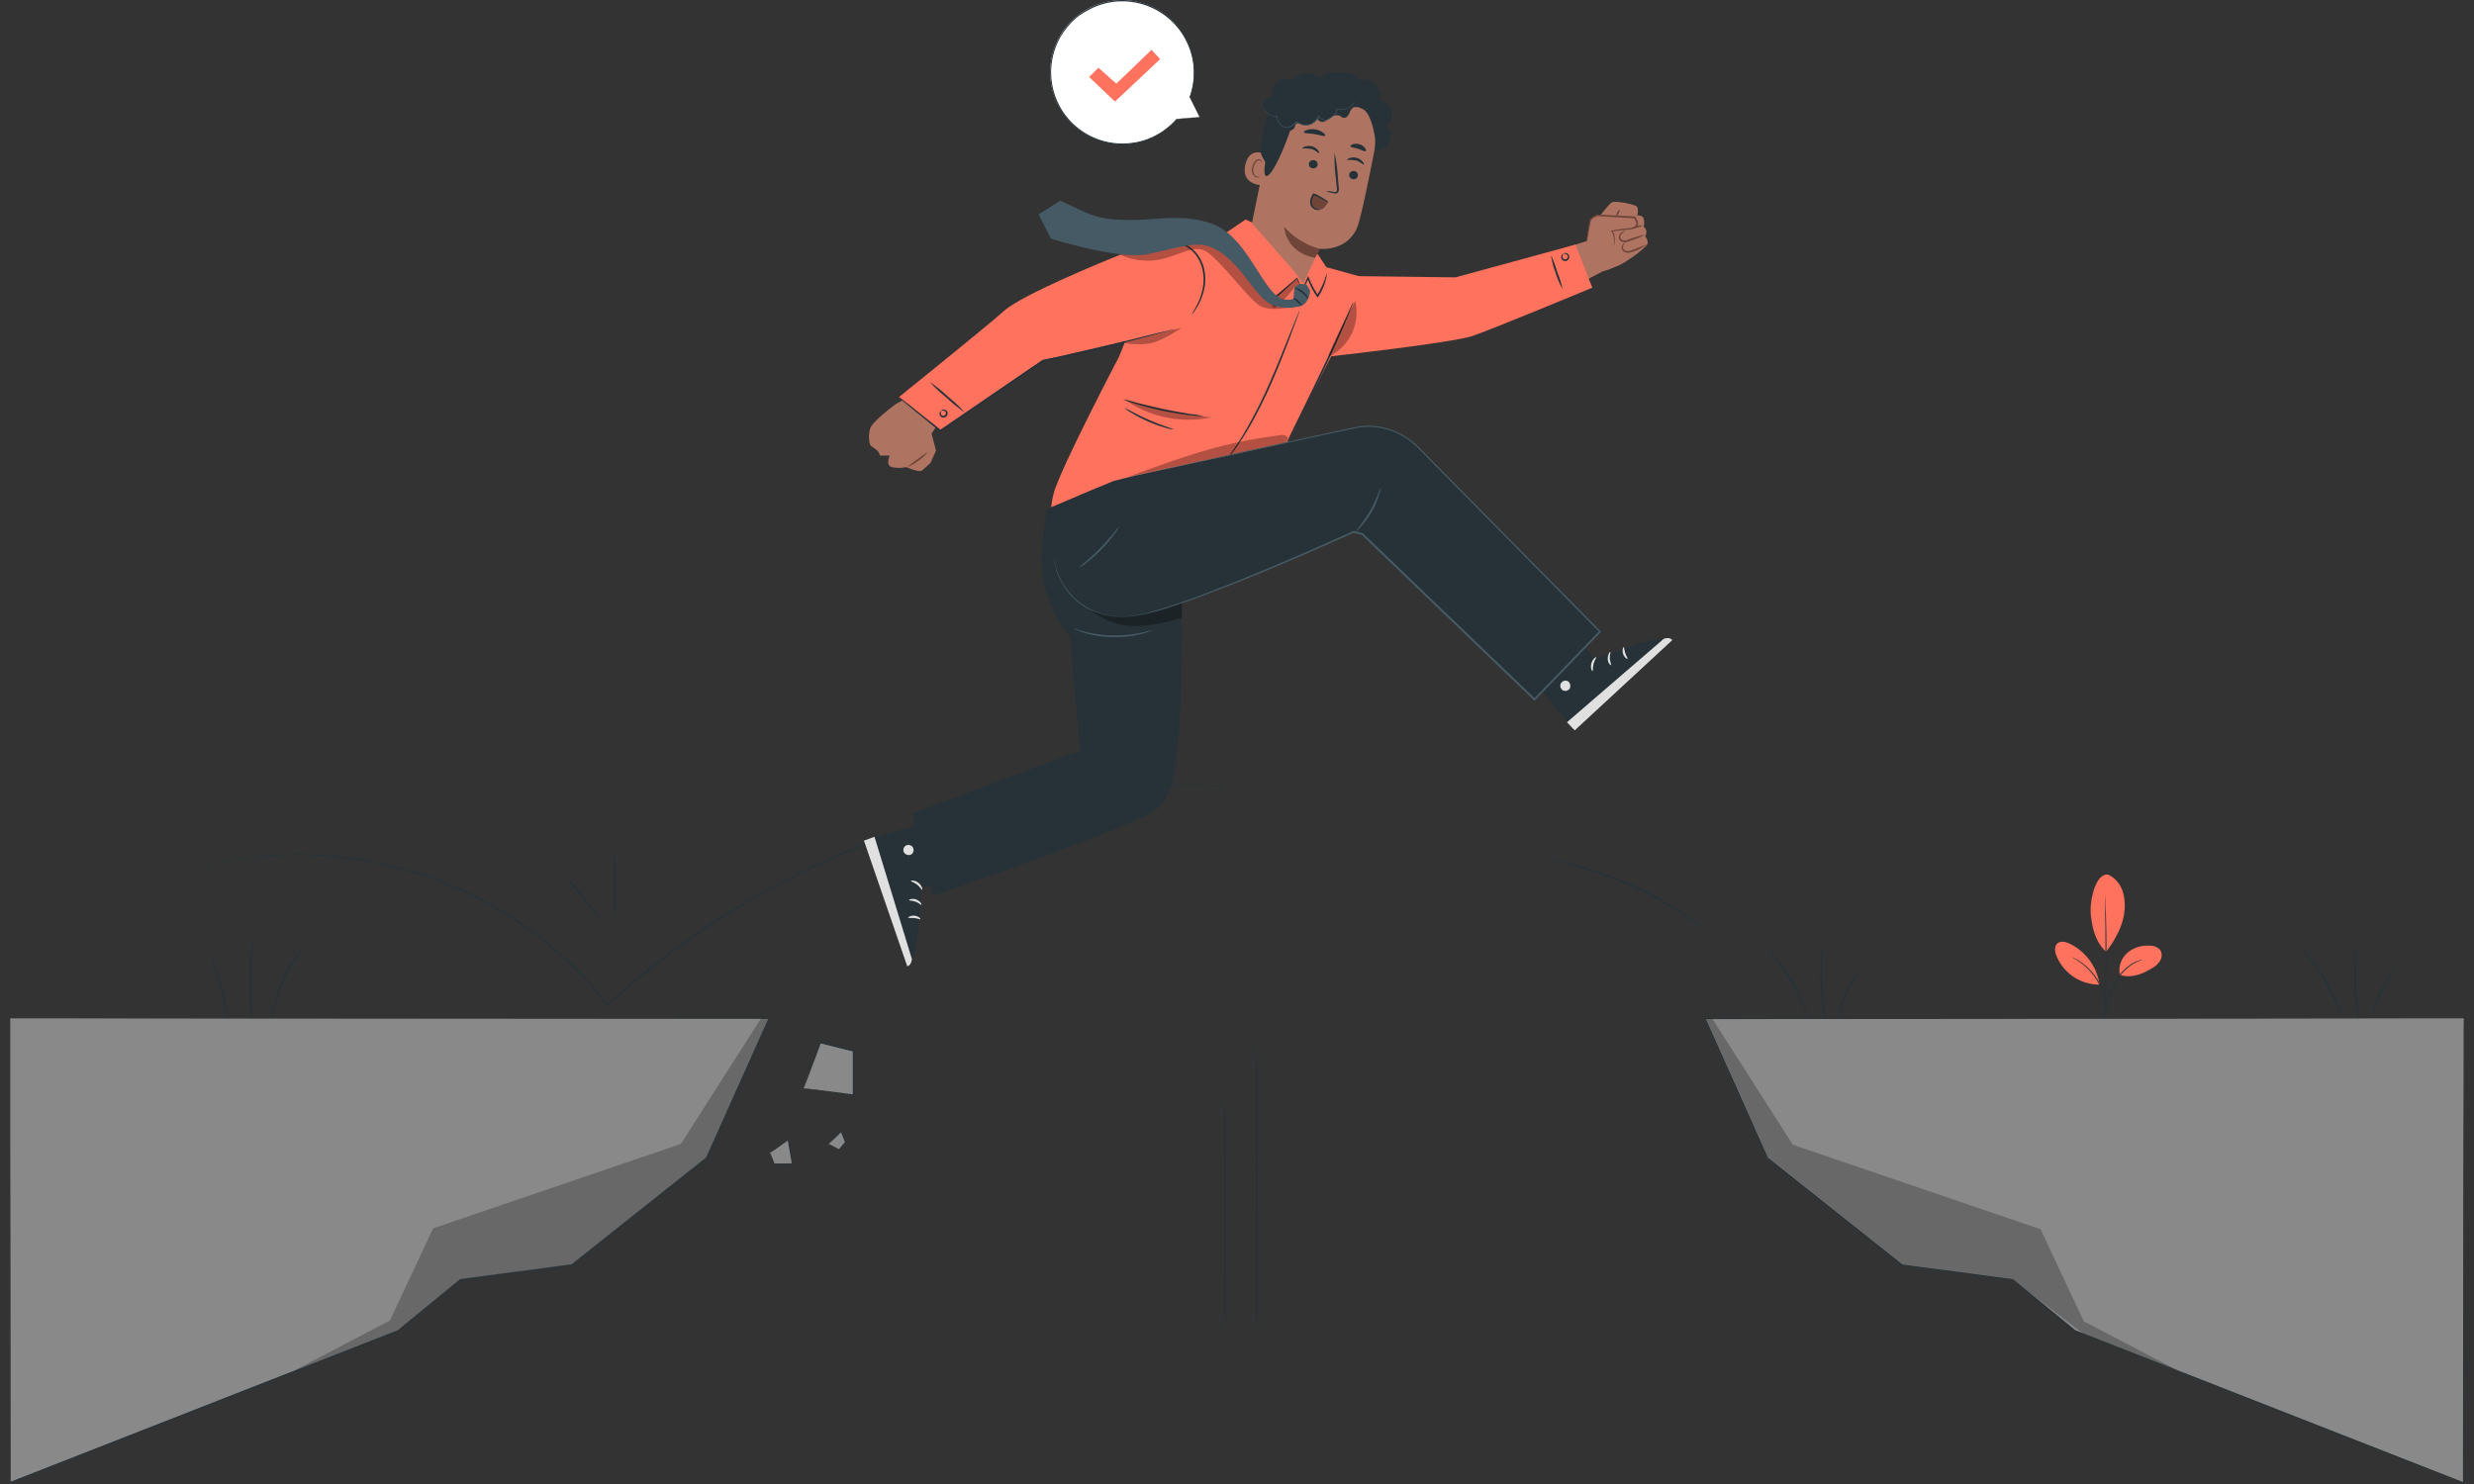 <svg xmlns="http://www.w3.org/2000/svg" width="600" height="360" viewBox="0 0 600 360">
    <rect x="0" y="0" width="600" height="360" fill="#333333" stroke="none"/>
    <defs>
        <clipPath id="f7x89izoba">
            <path data-name="矩形 8602" transform="translate(360 2491)" style="fill:#fff" d="M0 0h600v360H0z"/>
        </clipPath>
    </defs>
    <g data-name="蒙版组 2345" transform="translate(-360 -2491)" style="clip-path:url(#f7x89izoba)">
        <g style="opacity:.5">
            <path data-name="路径 13845" d="M606.589 283.1H422.33l15.206 33.984 32.673 25.939 27.045 3.58 14.993 12.265 94.342 36.926z" style="fill:#e0e0e0" transform="translate(350.942 2454.945)"/>
            <path data-name="路径 13846" d="M606.589 283.1v7.947c0 5.219 0 12.879.049 22.67 0 19.663.049 47.83.09 82.077v.262l-.238-.1-94.35-36.868-14.992-12.288.107.049-27.037-3.58h-.107l-.991-.819-31.682-25.161v-.041c-5.243-11.716-10.323-23.088-15.2-33.992l-.131-.287h.311l132.324.1 38.236.049h-.09l-38.286.057-132.185.1.188-.287c4.916 10.9 9.971 22.268 15.214 33.984l-.066-.082 31.69 25.152.991.819-.107-.049 27.037 3.58h-.057l.041.041 15 12.289h-.048l94.317 36.95-.238.164c.041-34.206.074-62.357.09-81.929 0-9.832.041-17.492.049-22.719v-5.964c-.003-1.355.071-2.124.071-2.124z" style="fill:#263238" transform="translate(350.942 2454.945)"/>
            <g data-name="组 8300" style="opacity:.3">
                <path data-name="路径 13847" d="m775.255 2738.045 19.557 30.633 60.087 20.491 10.5 22.359 23.973 12.535-23.973-9.381-17.203-13.137-27.045-3.58-32.673-25.939-15.206-33.981"/>
                <path data-name="路径 13848" d="m538.424 369.141-23.981-9.389-17.2-13.133-27.045-3.58L437.52 317.1v-.008l-15.206-33.984.033-.016 15.206 33.984 32.665 25.931 27.053 3.58 17.2 13.133 23.62 9.242-23.648-12.362v-.008l-10.5-22.35-60.079-20.491-.008-.008-19.556-30.636.033-.025 19.557 30.633 60.087 20.491v.008l10.5 22.35L538.44 369.1z" style="fill:#fff" transform="translate(350.942 2454.945)"/>
            </g>
            <path data-name="路径 13849" d="m203.955 300.058 4.006-11.11 8.111 2v10.815z" style="fill:#e0e0e0" transform="translate(350.942 2454.945)"/>
            <path data-name="路径 13850" d="M203.947 300.058a6.551 6.551 0 0 1 .934.09l2.515.3c2.147.262 5.153.639 8.7 1.122l-.221.188v-10.81l.156.2-8.1-2.015.221-.123c-1.188 3.277-2.228 5.989-2.966 7.931-.36.942-.647 1.7-.877 2.278a7.258 7.258 0 0 1-.344.819 7.525 7.525 0 0 1 .246-.778q.287-.877.762-2.261a698.373 698.373 0 0 1 2.827-8.136l.057-.156h.164l8.119 1.966.164.041v11.224h-.221c-3.638-.524-6.685-1.008-8.807-1.344l-2.458-.393a7.28 7.28 0 0 1-.868-.147z" style="fill:#263238" transform="translate(350.942 2454.945)"/>
            <path data-name="路径 13851" d="m195.787 315.691 4.449-3.3 1.073 6.087h-4.555z" style="fill:#e0e0e0" transform="translate(350.942 2454.945)"/>
            <path data-name="路径 13852" d="M195.811 315.691a4.382 4.382 0 0 1 .344.762c.2.475.459 1.147.77 1.975l-.147-.1 4.555-.057-.2.246c-.115-.672-.246-1.368-.369-2.081-.246-1.434-.483-2.786-.688-4.015l.3.123a172.587 172.587 0 0 1-3.22 2.286 11.162 11.162 0 0 1-1.344.86 8.762 8.762 0 0 1 1.139-.967 92.044 92.044 0 0 1 3.2-2.458l.246-.188.057.311.729 4.006c.123.713.246 1.409.36 2.081v.246h-.246l-4.555-.057h-.107v-.107c-.295-.893-.508-1.639-.647-2.1a3.361 3.361 0 0 1-.172-.77z" style="fill:#263238" transform="translate(350.942 2454.945)"/>
            <path data-name="路径 13853" d="m210.01 313.577 3.113-3.253 1.106 2.835-1.671 1.9z" style="fill:#e0e0e0" transform="translate(350.942 2454.945)"/>
            <path data-name="路径 13854" d="M210.01 313.577a27.644 27.644 0 0 1 2.638 1.327l-.221.041c.508-.6 1.057-1.245 1.639-1.925l-.041.213-.377-.959-.729-1.876.336.066a42.056 42.056 0 0 1-3.277 3.113 40.2 40.2 0 0 1 3.04-3.392l.213-.238.123.3c.229.59.483 1.213.737 1.868l.377.959.049.123-.09.1-1.688 1.876-.107.115-.123-.074a20.607 20.607 0 0 1-2.5-1.639z" style="fill:#263238" transform="translate(350.942 2454.945)"/>
            <path data-name="路径 13855" d="M11.536 283.1h184.251l-15.206 33.984-32.673 25.939-27.045 3.58-14.993 12.265-94.334 36.925z" style="fill:#e0e0e0" transform="translate(350.942 2454.945)"/>
            <path data-name="路径 13856" d="M11.536 283.1v30.732c0 19.606.057 47.757.09 81.929l-.238-.164 94.325-36.95h-.057l14.993-12.289.049-.041h.057l27.037-3.58-.107.049.991-.819 31.682-25.152-.057.082c5.243-11.716 10.331-23.088 15.214-33.984l.18.287-132.175-.1-38.286-.057 38.236-.049 132.316-.1h.32l-.131.287-15.2 33.992v.041h-.041l-31.704 25.194-.991.819h-.107l-27.037 3.58.107-.049-15 12.289-94.343 36.869-.238.1v-.262c0-34.246.066-62.438.09-82.077v-28.6c0-1.347.025-1.977.025-1.977z" style="fill:#263238" transform="translate(350.942 2454.945)"/>
            <g data-name="组 8301" style="opacity:.3">
                <path data-name="路径 13857" d="m544.681 2737.839-19.565 30.633-60.079 20.491-10.5 22.359-23.976 12.543 26.545-10.4 14.636-12.12 27.037-3.572 32.682-25.947 15.206-33.984"/>
                <path data-name="路径 13858" d="m79.627 368.936-.016-.041 23.964-12.535L114.087 334l60.079-20.491 19.557-30.625.033.016-19.566 30.644h-.008l-60.071 20.491-10.5 22.359h-.011l-23.637 12.37 26.193-10.258 14.633-12.126h.008l27.037-3.58 32.666-25.93 15.2-33.984.041.016-15.214 34-32.677 25.94h-.008l-27.037 3.58-14.633 12.126z" style="fill:#fff" transform="translate(350.942 2454.945)"/>
            </g>
        </g>
        <path data-name="路径 13859" d="M306.129 360.391c-.115 0-.213-13.379-.213-29.888s.1-29.9.213-29.9.213 13.387.213 29.9-.098 29.888-.213 29.888z" style="fill:#263238" transform="translate(350.942 2454.945)"/>
        <path data-name="路径 13860" d="M313.79 361.251c-.115 0-.213-16.443-.213-36.729s.1-36.721.213-36.721.213 16.435.213 36.721-.074 36.729-.213 36.729z" style="fill:#263238" transform="translate(350.942 2454.945)"/>
        <path data-name="路径 13861" d="m334.919 230.5-.819-.115-2.278-.385-8.758-1.508-6.382-.713-3.646-.4-1.934-.221-2.015-.1-8.766-.442-1.172-.057H295.5l-5.047.049a209.99 209.99 0 0 0-47.855 6.735c-1.1.279-2.22.516-3.326.819l-3.326 1.032-6.767 2.081c-1.155.32-2.253.819-3.392 1.2l-3.408 1.262-3.433 1.286-1.737.639c-.574.221-1.131.492-1.7.737l-6.866 3.015-1.737.762c-.582.246-1.155.516-1.721.819l-3.408 1.737c-2.269 1.18-4.588 2.319-6.874 3.548l-6.759 3.974a205.769 205.769 0 0 0-31.658 23.759l-.172.156-.131-.18a87.918 87.918 0 0 0-16.517-16.615 94.383 94.383 0 0 0-18.41-11.036 97.726 97.726 0 0 0-34.41-8.66 90.4 90.4 0 0 0-23.374 1.54c-1.352.246-2.523.549-3.548.819s-1.884.467-2.573.664l-1.565.426-.533.139s.172-.066.524-.172l1.573-.492c.68-.2 1.532-.459 2.564-.7s2.2-.565 3.548-.819a89.206 89.206 0 0 1 23.415-1.639 97.569 97.569 0 0 1 34.533 8.6 94.105 94.105 0 0 1 18.483 11.085 88.139 88.139 0 0 1 16.591 16.6h-.3a205.64 205.64 0 0 1 31.789-23.76l6.773-3.969c2.286-1.229 4.613-2.368 6.89-3.548l3.416-1.745a24.8 24.8 0 0 1 1.721-.819l1.745-.77 6.882-3.018c.574-.246 1.131-.516 1.7-.737l1.737-.647 3.449-1.278 3.408-1.27c1.139-.4 2.245-.877 3.4-1.2l6.784-2.081 3.335-1.024c1.106-.328 2.228-.565 3.335-.819a209.408 209.408 0 0 1 47.953-6.653h8.7l1.172.066 8.775.475 2.015.107 1.934.229 3.654.418 6.382.754 8.75 1.589 2.269.426z" style="fill:#263238" transform="translate(350.942 2454.945)"/>
        <path data-name="路径 13862" d="M155.043 259.561a60.935 60.935 0 0 1-4.695-5.579A63.906 63.906 0 0 1 146 248.14a63.343 63.343 0 0 1 4.686 5.579 63.129 63.129 0 0 1 4.357 5.842z" style="fill:#263238" transform="translate(350.942 2454.945)"/>
        <path data-name="路径 13863" d="M423.125 261.92a2.194 2.194 0 0 1-.377-.238c-.279-.188-.614-.434-1.032-.729-.893-.647-2.2-1.548-3.851-2.622s-3.638-2.3-5.9-3.58-4.817-2.556-7.546-3.785-5.407-2.245-7.865-3.1-4.695-1.516-6.554-2.015-3.449-.885-4.522-1.114l-1.237-.287a1.554 1.554 0 0 1-.418-.131 1.459 1.459 0 0 1 .434.049l1.254.2c1.09.18 2.646.516 4.563.983s4.178 1.114 6.653 1.934 5.153 1.868 7.906 3.089 5.293 2.556 7.562 3.834 4.26 2.54 5.883 3.662 2.917 2.056 3.777 2.745l.991.819c.18.172.295.266.279.286z" style="fill:#263238" transform="translate(350.942 2454.945)"/>
        <path data-name="路径 13864" d="M158.124 258.9a78.34 78.34 0 0 1-.213-8.111 78.34 78.34 0 0 1 .213-8.111 75.677 75.677 0 0 1 .213 8.111 75.678 75.678 0 0 1-.213 8.111z" style="fill:#263238" transform="translate(350.942 2454.945)"/>
        <g>
            <path data-name="路径 13865" d="M60.144 267.909a10.725 10.725 0 0 1 .975 2.147 60.45 60.45 0 0 1 1.77 5.407 56.592 56.592 0 0 1 1.237 5.555 10.921 10.921 0 0 1 .262 2.343 15.248 15.248 0 0 1-.565-2.286c-.311-1.417-.762-3.367-1.344-5.5s-1.2-4.039-1.639-5.416a16.088 16.088 0 0 1-.7-2.253z" style="fill:#263238" transform="translate(350.942 2454.945)"/>
            <path data-name="路径 13866" d="M70.386 264.509a20.433 20.433 0 0 1-.164 2.728c-.131 1.688-.27 4.006-.295 6.554s.074 4.916.172 6.554a22.159 22.159 0 0 1 .123 2.728 2.163 2.163 0 0 1-.164-.721 27.891 27.891 0 0 1-.254-1.983 58.931 58.931 0 0 1-.3-6.612 60.908 60.908 0 0 1 .418-6.6c.106-.819.2-1.524.295-1.983a2.721 2.721 0 0 1 .169-.665z" style="fill:#263238" transform="translate(350.942 2454.945)"/>
            <path data-name="路径 13867" d="M82.347 266.148c.049 0-.574.885-1.483 2.31a42.508 42.508 0 0 0-3.1 5.817 41.784 41.784 0 0 0-2.106 6.251 27.422 27.422 0 0 1-.658 2.663 3.023 3.023 0 0 1 0-.746c.049-.475.164-1.155.328-1.991a33.14 33.14 0 0 1 5.243-12.158c.492-.7.909-1.245 1.221-1.639s.531-.524.555-.507z" style="fill:#263238" transform="translate(350.942 2454.945)"/>
            <path data-name="路径 13868" d="M437.774 266.271a4.514 4.514 0 0 1 .557.5 18.7 18.7 0 0 1 1.376 1.516 41.464 41.464 0 0 1 3.924 5.5 40.215 40.215 0 0 1 2.966 6.063c.311.819.541 1.467.68 1.925a2.293 2.293 0 0 1 .172.737c-.057 0-.442-.975-1.131-2.548a55.776 55.776 0 0 0-3.055-5.964 55.168 55.168 0 0 0-3.785-5.522 22.057 22.057 0 0 1-1.704-2.207z" style="fill:#263238" transform="translate(350.942 2454.945)"/>
            <path data-name="路径 13869" d="M451.128 265.328a21.95 21.95 0 0 1-.09 2.646c-.074 1.639-.131 3.875-.057 6.358s.279 4.727.459 6.341a21.1 21.1 0 0 1 .246 2.638 13.54 13.54 0 0 1-.549-2.6 53.1 53.1 0 0 1-.393-12.765 12.524 12.524 0 0 1 .384-2.618z" style="fill:#263238" transform="translate(350.942 2454.945)"/>
            <path data-name="路径 13870" d="M460.714 270.842a46.863 46.863 0 0 0-3.482 5.735 45.1 45.1 0 0 0-2.2 6.317 6.858 6.858 0 0 1 .262-1.966 22.121 22.121 0 0 1 1.557-4.531 21.75 21.75 0 0 1 2.515-4.1 6.923 6.923 0 0 1 1.352-1.458z" style="fill:#263238" transform="translate(350.942 2454.945)"/>
            <path data-name="路径 13871" d="M567.23 266.271a4.871 4.871 0 0 1 .565.5 17.269 17.269 0 0 1 1.376 1.516 40.758 40.758 0 0 1 3.916 5.5 41.173 41.173 0 0 1 2.974 6.063c.311.819.541 1.467.672 1.925a2.882 2.882 0 0 1 .18.737 27.089 27.089 0 0 1-1.131-2.548A54.557 54.557 0 0 0 572.72 274a55.144 55.144 0 0 0-3.785-5.522 22.057 22.057 0 0 1-1.705-2.207z" style="fill:#263238" transform="translate(350.942 2454.945)"/>
            <path data-name="路径 13872" d="M580.585 265.328a20.682 20.682 0 0 1-.082 2.646c-.082 1.639-.139 3.875-.066 6.358s.279 4.727.459 6.341a19.322 19.322 0 0 1 .246 2.638 13.538 13.538 0 0 1-.549-2.6 53.09 53.09 0 0 1-.393-12.765 13.249 13.249 0 0 1 .385-2.618z" style="fill:#263238" transform="translate(350.942 2454.945)"/>
            <path data-name="路径 13873" d="M590.171 270.842a32.3 32.3 0 0 0-5.686 12.052 6.857 6.857 0 0 1 .262-1.966 21.693 21.693 0 0 1 1.565-4.531 21.345 21.345 0 0 1 2.507-4.1 7.2 7.2 0 0 1 1.352-1.458z" style="fill:#263238" transform="translate(350.942 2454.945)"/>
            <path data-name="路径 13874" d="M520.375 248.246a6.612 6.612 0 0 1 3.416 3.875 11.619 11.619 0 0 1 .459 5.252c-.385 3.408-2.327 6.849-4.408 9.569-2.867-2.5-3.531-6.874-3.728-9.111-.311-3.531 1.278-10.11 4.26-9.586" style="fill:#ff725e" transform="translate(350.942 2454.945)"/>
            <path data-name="路径 13875" d="M523.177 272.563A5.645 5.645 0 0 1 525 267.2a7.464 7.464 0 0 1 5.522-1.721 3.138 3.138 0 0 1 2.458 1.081 2.409 2.409 0 0 1 0 2.458 4.859 4.859 0 0 1-1.811 1.786c-2.458 1.557-5.178 2.614-7.988 1.77" style="fill:#ff725e" transform="translate(350.942 2454.945)"/>
            <path data-name="路径 13876" d="M519.5 283.009a4.635 4.635 0 0 1 .1-.7c.09-.492.213-1.131.352-1.893a19.574 19.574 0 0 1 1.95-6.046 12.076 12.076 0 0 1 4.342-4.613 7.819 7.819 0 0 1 1.77-.778 3.893 3.893 0 0 1 .508-.131.5.5 0 0 1 .18 0 12.653 12.653 0 0 0-2.368 1.081 12.411 12.411 0 0 0-4.211 4.588 21.227 21.227 0 0 0-2 5.956c-.172.819-.32 1.434-.426 1.876a3.318 3.318 0 0 1-.197.66z" style="fill:#263238" transform="translate(350.942 2454.945)"/>
            <path data-name="路径 13877" d="M519.6 253.359a1.066 1.066 0 0 1 0 .3 5.237 5.237 0 0 0 .057.877c0 .762.082 1.868.131 3.236.082 2.728.156 6.505.139 10.651s-.123 7.947-.238 10.651a168.157 168.157 0 0 1-.156 3.236 3.876 3.876 0 0 1-.057.877 1.32 1.32 0 0 1-.041.3 1.816 1.816 0 0 1 0-.311v-.876c0-.819.049-1.893.082-3.236.066-2.728.139-6.5.156-10.651s0-7.939-.066-10.651c0-1.344 0-2.458-.049-3.236v-.877a1.25 1.25 0 0 1 .042-.29z" style="fill:#263238" transform="translate(350.942 2454.945)"/>
            <path data-name="路径 13878" d="M518.212 274.636a13.191 13.191 0 0 0-7.193-9.651c-.959-.459-2.212-.762-3-.049s-.614 2-.229 2.99a11.249 11.249 0 0 0 10.356 6.989" style="fill:#ff725e" transform="translate(350.942 2454.945)"/>
            <path data-name="路径 13879" d="M511.477 268.212a3.276 3.276 0 0 1 .614.27c.188.09.426.2.688.361a9.766 9.766 0 0 1 .877.549 11.849 11.849 0 0 1 1 .754 11.475 11.475 0 0 1 1.065.975 15.037 15.037 0 0 1 2.073 2.605 14.352 14.352 0 0 1 1.335 3.015c.131.492.262.95.336 1.4a10.764 10.764 0 0 1 .172 1.245c.049.377 0 .729.049 1.032a7.337 7.337 0 0 1 0 .819 3.731 3.731 0 0 1-.074.664c-.057 0 .041-.95-.131-2.458a10.714 10.714 0 0 0-.2-1.221 12.644 12.644 0 0 0-.352-1.376 15.268 15.268 0 0 0-1.327-2.958 15.566 15.566 0 0 0-1.983-2.573 13.821 13.821 0 0 0-1.032-.967 12.048 12.048 0 0 0-.975-.77c-1.291-.923-2.159-1.316-2.135-1.366z" style="fill:#263238" transform="translate(350.942 2454.945)"/>
        </g>
        <g>
            <path data-name="路径 13880" d="m299.976 64.446-2.384-4.867a17.459 17.459 0 1 0-3.171 5.383z" style="fill:#fff" transform="translate(350.942 2454.945)"/>
            <path data-name="路径 13881" d="M299.976 64.446h-.344l-1.049.115-4.154.434a.082.082 0 0 1-.074-.057l.1.066a17.369 17.369 0 0 1-9.594 5.735 19.139 19.139 0 0 1-2.884.352 17.377 17.377 0 0 1-12.289-4.334 17.7 17.7 0 0 1-4.465-6.063 17.41 17.41 0 0 1-1.467-7.849 17.1 17.1 0 0 1 2.351-8.029l.557-.926.639-.868.311-.434.36-.4.7-.819c.246-.254.516-.483.77-.729a10.383 10.383 0 0 1 .819-.688 16.58 16.58 0 0 1 1.712-1.213 17.926 17.926 0 0 1 7.6-2.605 17.6 17.6 0 0 1 13.51 4.539 17.3 17.3 0 0 1 3.826 5.063 19.106 19.106 0 0 1 1.1 2.7 22.026 22.026 0 0 1 .582 2.646 17.312 17.312 0 0 1-.909 8.512v-.049l1.745 3.654.442.926c.1.2.139.311.139.311l-.164-.328c-.115-.213-.27-.524-.475-.926l-1.8-3.589a17.328 17.328 0 0 0 .819-8.439 21.786 21.786 0 0 0-.6-2.622 19.176 19.176 0 0 0-1.106-2.655 17.385 17.385 0 0 0-17.123-9.43 17.59 17.59 0 0 0-7.48 2.573 15.671 15.671 0 0 0-1.68 1.122 7.714 7.714 0 0 0-.778.68c-.254.238-.524.467-.762.713l-.7.819-.352.393-.311.426-.623.819-.549.909a17.278 17.278 0 0 0 15.64 25.955 19.81 19.81 0 0 0 2.851-.336 17.123 17.123 0 0 0 2.573-.746 17.574 17.574 0 0 0 6.972-4.858.055.055 0 1 1 .082.074l-.066-.082 4.1-.36 1.073-.082c.311-.02.425-.02.425-.02z" style="fill:#263238" transform="translate(350.942 2454.945)"/>
            <path data-name="路径 13882" d="m273.194 54.737 2.253-2.253 4.35 3.867 8.529-8.209 2.089 2.253-10.946 10.3z" style="fill:#ff725e" transform="translate(350.942 2454.945)"/>
        </g>
        <g>
            <path data-name="路径 13883" d="M226.428 134c-.2.131-5.932 4.342-6.382 6.128s-.188 3.826.32 4.146 1.6 1.2 1.6 1.2l.574 1.09h2.294s-1.081 2.36.508 2.8a8.193 8.193 0 0 0 3.515 0s3.122 1.426 3.826.819 2.04-1.827 2.04-1.827l1.335-3-1.081-4.1 2.515-3.892-6.923-5.645z" style="fill:#ae7461" transform="translate(350.942 2454.945)"/>
            <path data-name="路径 13884" d="M234.081 145.687a9.152 9.152 0 0 1-2.3 2.114 8.791 8.791 0 0 1-2.7 1.565 55.073 55.073 0 0 1 5.006-3.679z" style="fill:#6f4439" transform="translate(350.942 2454.945)"/>
            <path data-name="路径 13885" d="m385.8 97.07 8.127-2.556 4.26 7.12-11.708 6.243z" style="fill:#ae7461" transform="translate(350.942 2454.945)"/>
            <path data-name="路径 13886" d="M395.916 89.959s3.277-4.424 4.1-4.834 5.735.475 6.12 1.155a3.637 3.637 0 0 1 0 2.048s1.188-.139 1.524.68a3.744 3.744 0 0 1 0 2.04 1.639 1.639 0 0 1 .68 1.163 3.278 3.278 0 0 1-.27 1.254 2.024 2.024 0 0 1 .549 1.737c-.279.885-5.178 4.563-7.292 5.383s-3.679 1.77-5.039.95-2.384-6.743-2.384-6.743z" style="fill:#ae7461" transform="translate(350.942 2454.945)"/>
            <path data-name="路径 13887" d="M408.213 92.949a25.153 25.153 0 0 1-4.408 1.729 1.745 1.745 0 0 1-1.925-.377 1.18 1.18 0 0 1-.2-.909 1.548 1.548 0 0 1 .344-.7 2.007 2.007 0 0 1 .893-.565c.229-.082.369-.09.377-.066s-.107.1-.311.213a2.515 2.515 0 0 0-.729.606.983.983 0 0 0-.057 1.172 1.376 1.376 0 0 0 1.491.213 26.767 26.767 0 0 1 4.531-1.319z" style="fill:#6f4439" transform="translate(350.942 2454.945)"/>
            <path data-name="路径 13888" d="M401.167 88.484c-.115 0-.131-.442.082-.893s.533-.7.623-.631-.057.41-.238.819-.344.705-.467.705z" style="fill:#6f4439" transform="translate(350.942 2454.945)"/>
            <path data-name="路径 13889" d="M393.876 94.792a44.927 44.927 0 0 1 .95-5.448c.336-.614 1.639-1.016 1.639-1.016l9.012.475s2.04 2.458-1.09 2.761a43.7 43.7 0 0 0-4.375.573s.967.959.426 3.613-5.112 2.859-5.112 2.859z" style="fill:#ae7461" transform="translate(350.942 2454.945)"/>
            <path data-name="路径 13890" d="M400.414 95.751s0-.36.066-.991a6.551 6.551 0 0 0-.057-1.155 2.761 2.761 0 0 0-.533-1.36l-.164-.2.238-.049c1.065-.229 2.335-.4 3.752-.557a3.425 3.425 0 0 0 1.983-.574c.442-.483.057-1.344-.41-1.934l.156.082-2.145-.113-6.841-.418h.082a3.916 3.916 0 0 0-1.352.7.926.926 0 0 0-.311.557c-.066.229-.115.459-.164.68-.18.885-.32 1.639-.426 2.319l-.27 1.507a1.827 1.827 0 0 1-.123.524 1.7 1.7 0 0 1 0-.541c0-.352.082-.868.164-1.524s.188-1.442.344-2.351c.041-.221.09-.459.147-.7a1.344 1.344 0 0 1 .393-.729 4.162 4.162 0 0 1 1.475-.819h.066l6.841.336 2.147.115h.082l.057.066a3.711 3.711 0 0 1 .623 1.163 1.36 1.36 0 0 1-.238 1.319 3.6 3.6 0 0 1-2.245.664c-1.417.139-2.687.287-3.736.467l.074-.238a2.884 2.884 0 0 1 .557 1.532 6.243 6.243 0 0 1 0 1.2 4.766 4.766 0 0 1-.139.737c-.052.203-.077.285-.093.285z" style="fill:#6f4439" transform="translate(350.942 2454.945)"/>
            <path data-name="路径 13891" d="M408.4 95.374a10.651 10.651 0 0 1-3.7 1.86 2.138 2.138 0 0 1-1.712-.057 1.3 1.3 0 0 1-.549-.582 1.1 1.1 0 0 1-.057-.7 1.713 1.713 0 0 1 .467-.819c.156-.147.254-.213.27-.188a3.279 3.279 0 0 0-.442 1.049.819.819 0 0 0 .5.885 1.876 1.876 0 0 0 1.4 0c2.129-.702 3.768-1.554 3.823-1.448z" style="fill:#6f4439" transform="translate(350.942 2454.945)"/>
            <path data-name="路径 13892" d="M407.288 90.811c0 .115-.5.279-1.139.459s-1.18.295-1.221.18.434-.41 1.106-.59 1.237-.16 1.254-.049z" style="fill:#6f4439" transform="translate(350.942 2454.945)"/>
            <path data-name="路径 13893" d="m306.129 92.695-14.46 1.925-11.224 27.987s-12.109 23.08-15.231 31.322a18.221 18.221 0 0 0-1.2 8.078l57.2-18.7 11.011-21.457 6.4-18.786-7.9-2.2-2.122-3.2L311.16 89.3z" style="fill:#ff725e" transform="translate(350.942 2454.945)"/>
            <path data-name="路径 13894" d="m362.046 103.338-29.085-.344-2.237 19.614s30.552-3.367 35.475-5.055 29.028-11.7 29.028-11.7l-4.1-10.454z" style="fill:#ff725e" transform="translate(350.942 2454.945)"/>
            <path data-name="路径 13895" d="M388.034 106.148a17.09 17.09 0 0 1-1.721-3.965A17.549 17.549 0 0 1 385.24 98a32.094 32.094 0 0 1 1.483 4.047 30.839 30.839 0 0 1 1.311 4.1z" style="fill:#263238" transform="translate(350.942 2454.945)"/>
            <path data-name="路径 13896" d="M388.272 97.586c-.049 0 .27-.311.819-.09a1 1 0 1 1-1.147 1.614 1 1 0 0 1-.238-.918c.123-.549.541-.639.541-.59a1.168 1.168 0 0 0-.246.639.754.754 0 0 0 .221.59.606.606 0 0 0 .7.049.623.623 0 0 0 .377-.59.819.819 0 0 0-.344-.524c-.372-.266-.667-.122-.683-.18z" style="fill:#263238" transform="translate(350.942 2454.945)"/>
            <path data-name="路径 13897" d="M305.712 148.661a3.056 3.056 0 0 1 .229-.36l.713-.975c.32-.426.7-.942 1.122-1.565s.926-1.311 1.426-2.106c1.04-1.573 2.179-3.515 3.375-5.735s2.458-4.645 3.613-7.267c2.384-5.243 4.293-10.1 5.694-13.608a759.1 759.1 0 0 1 1.68-4.154l.475-1.122a2.023 2.023 0 0 1 .188-.377 1.485 1.485 0 0 1-.107.41l-.41 1.147c-.385 1.057-.909 2.458-1.548 4.2-1.327 3.539-3.187 8.422-5.588 13.682-1.2 2.622-2.458 5.08-3.654 7.275a64.527 64.527 0 0 1-3.474 5.67c-.508.819-1.032 1.475-1.475 2.081a18.243 18.243 0 0 1-1.188 1.524l-.778.934c-.187.256-.285.362-.293.346z" style="fill:#263238" transform="translate(350.942 2454.945)"/>
            <path data-name="路径 13898" d="M324.867 106.156a3.945 3.945 0 0 1-.393-.655c-.254-.508-.582-1.139-.975-1.893h.2a451.691 451.691 0 0 1-5.129 4.654l-.139.123-.139-.147c-.975-1.041-1.966-2.245-2.949-3.531-2.409-3.179-4.416-6.169-5.932-8.275l-1.811-2.459a5.17 5.17 0 0 1-.639-.934 6.652 6.652 0 0 1 .77.819 47.25 47.25 0 0 1 1.917 2.458c1.589 2.073 3.638 5.039 6.03 8.193a59.393 59.393 0 0 0 2.917 3.523h-.279c2.089-1.835 3.9-3.408 5.211-4.522l.131-.115.066.156c.352.819.639 1.426.877 1.942a3.279 3.279 0 0 1 .266.663z" style="fill:#263238" transform="translate(350.942 2454.945)"/>
            <path data-name="路径 13899" d="M337.263 109.376a1.228 1.228 0 0 1-.107.369l-.426 1.024c-.344.885-.86 2.163-1.524 3.728-1.319 3.13-3.236 7.415-5.465 12.093s-4.35 8.873-5.924 11.888a166.297 166.297 0 0 1-1.884 3.556l-.541.95c-.123.221-.2.328-.213.32a1.967 1.967 0 0 1 .139-.361l.467-.991 1.77-3.613c1.5-3.04 3.572-7.251 5.8-11.929s4.187-8.939 5.571-12.035c.68-1.5 1.237-2.736 1.639-3.67l.459-.991a2.3 2.3 0 0 1 .239-.338z" style="fill:#263238" transform="translate(350.942 2454.945)"/>
            <g data-name="组 8302" style="opacity:.3">
                <path data-name="路径 13900" d="M672.105 2596.863a2.237 2.237 0 0 0-1.786-.279c-14.485 1.9-22.6 5.014-36.328 9.93l37.36-7.98c.804-.289 1.205-1.253.754-1.671z"/>
            </g>
            <path data-name="路径 13901" d="M330.806 102.273a5.218 5.218 0 0 1-.238 1.745 12.659 12.659 0 0 1-1.778 3.974l-.172.254-.18-.254c-.156-.221-.32-.451-.475-.7a17.01 17.01 0 0 1-1.819-3.777h.311a14.877 14.877 0 0 1-1.311 2.409 15.208 15.208 0 0 1 1.008-2.564l.164-.369.147.393a20.319 20.319 0 0 0 1.86 3.662c.147.238.311.467.459.68h-.344a18.942 18.942 0 0 0 2.368-5.457z" style="fill:#263238" transform="translate(350.942 2454.945)"/>
            <g data-name="组 8303" style="opacity:.3">
                <path data-name="路径 13902" d="M682.412 2577.462a12.044 12.044 0 0 0 6.276-13.445 108.582 108.582 0 0 0-6.5 13.174"/>
            </g>
            <g data-name="组 8304" style="opacity:.3">
                <path data-name="路径 13903" d="M658.542 2548.631a72.4 72.4 0 0 0 10.52 17.205 31.869 31.869 0 0 0 4.916-5.17l1.843 1.54c-.311-1.008-.631-2.007-.95-3.007-.057-.18-.147-.385-.328-.418a.524.524 0 0 0-.393.156l-4.916 3.834a104.2 104.2 0 0 1-10.88-14.166"/>
            </g>
            <path data-name="路径 13904" d="M293.668 140.239a7.374 7.374 0 0 1-1.86-.393 34.3 34.3 0 0 1-8.406-3.679 6.834 6.834 0 0 1-1.548-1.106c.066-.106 2.532 1.409 5.8 2.835s6.046 2.204 6.014 2.343z" style="fill:#263238" transform="translate(350.942 2454.945)"/>
            <path data-name="路径 13905" d="M300.869 137a2.769 2.769 0 0 1-.819 0c-.5 0-1.229-.1-2.122-.2-1.794-.2-4.26-.565-6.956-1.139s-5.1-1.221-6.817-1.761c-.86-.27-1.548-.5-2.024-.68a2.834 2.834 0 0 1-.721-.311 24.035 24.035 0 0 1 2.827.7c1.737.459 4.146 1.065 6.825 1.639s5.129.983 6.907 1.262a22.94 22.94 0 0 1 2.9.492z" style="fill:#263238" transform="translate(350.942 2454.945)"/>
            <g data-name="组 8305" style="opacity:.3">
                <path data-name="路径 13906" d="M633.058 2588.145a27.111 27.111 0 0 0 20.753 4.1 101.643 101.643 0 0 1-20.753-4.17"/>
            </g>
            <path data-name="路径 13907" d="M294.274 94.8C290.366 93.6 278 98.963 278 98.963s-20.99 8.521-25.4 12.47-25.546 20.958-25.546 20.958l10.053 8.095 24.759-17.009 30.314-7.054s3.4-1.163 7.316-7.374S298.174 96 294.274 94.8z" style="fill:#ff725e" transform="translate(350.942 2454.945)"/>
            <path data-name="路径 13908" d="M298.076 112.325c-.066-.049.737-1.106 1.639-3.04a14.442 14.442 0 0 0 1.073-3.523 11.183 11.183 0 0 0-.139-4.465 8.88 8.88 0 0 0-2.04-3.933 7.947 7.947 0 0 0-3.007-2.04 8.75 8.75 0 0 0-3.343-.483 1.089 1.089 0 0 1 .229-.074 4.58 4.58 0 0 1 .688-.09 6.718 6.718 0 0 1 2.532.36 8.087 8.087 0 0 1 3.187 2.056 9.012 9.012 0 0 1 2.171 4.1 11.281 11.281 0 0 1 .115 4.637 14.607 14.607 0 0 1-1.188 3.589 15.563 15.563 0 0 1-1.293 2.181 3.279 3.279 0 0 1-.623.721z" style="fill:#263238" transform="translate(350.942 2454.945)"/>
            <g data-name="组 8306" style="opacity:.3">
                <path data-name="路径 13909" d="M632.673 2574.185s4.645.991 8-.418a32.674 32.674 0 0 0 5.907-3.277l-13.928 3.72"/>
            </g>
            <path data-name="路径 13910" d="M237.358 135.708c-.057 0 .18-.36.729-.27a.983.983 0 0 1 .737.557 1.024 1.024 0 0 1-1.426 1.254.983.983 0 0 1-.459-.819c0-.557.344-.746.36-.688a1.173 1.173 0 0 0-.066.647.754.754 0 0 0 .352.5.655.655 0 0 0 .868-.762.737.737 0 0 0-.442-.418c-.375-.124-.62.048-.653-.001z" style="fill:#263238" transform="translate(350.942 2454.945)"/>
            <path data-name="路径 13911" d="M243.027 136.093a36.867 36.867 0 0 1-4.367-3.523 38 38 0 0 1-4.1-3.851 36.869 36.869 0 0 1 4.367 3.523 38 38 0 0 1 4.1 3.851z" style="fill:#263238" transform="translate(350.942 2454.945)"/>
            <path data-name="路径 13912" d="M227.092 132.39s.074 0 .2.123l.533.4 2.032 1.581 7.374 5.866h-.2l20.663-14.125 4.26-2.892H262c9.1-1.7 17.025-3.826 22.735-5.235 2.851-.713 5.145-1.278 6.726-1.639l1.819-.41a6.051 6.051 0 0 1 .639-.123 3.1 3.1 0 0 1-.614.2l-1.8.483-6.7 1.778c-5.686 1.475-13.6 3.654-22.727 5.375h.082l-4.252 2.892-20.73 14.036-.1.066-.09-.074-7.308-5.973-1.975-1.639-.508-.442a1.638 1.638 0 0 1-.105-.248z" style="fill:#263238" transform="translate(350.942 2454.945)"/>
            <g data-name="组 8307" style="opacity:.3">
                <path data-name="路径 13913" d="M631.673 2552.802a15.993 15.993 0 0 0 8.816 1.278c4.916-.713 8.693-3.761 11.732-2.237s9.668 10.479 12.806 12.986 10.52 0 10.52 0h-4.473l-6.341-4.809s-5.358-11.609-9.389-12.044a127.8 127.8 0 0 0-13.248 0z"/>
            </g>
            <path data-name="路径 13914" d="M323.769 107.655c-.393 1.09-2.589 1.417-4.039.819a9.43 9.43 0 0 1-3.146-2.958c-3.277-4.539-5.661-9.651-10.012-13.158-3.031-2.458-7.472-3.277-11.355-3.416s-7.759.459-11.65.475c-9.291.049-10.249-1.589-17.385-4.67l-5.243 3.335 3.007 5.874s16.468 5.137 23.276 3.785c6.907-1.393 11.6-3.171 15.1-1.884 7.374 2.728 10.823 12.289 15.124 14.067a10.422 10.422 0 0 0 7.742.09z" style="fill:#455a64" transform="translate(350.942 2454.945)"/>
            <path data-name="路径 13915" d="m322.679 109.007.344-3.277 1.245-.819 1.639.147.885 1.491s-.123 3.6-2.958 3.867z" style="fill:#455a64" transform="translate(350.942 2454.945)"/>
            <path data-name="路径 13916" d="M324.744 110.13c-.082.082-.565-.27-1.065-.819a3.638 3.638 0 0 0-.631-.574c-.172-.107-.311-.131-.32-.2s.156-.147.426-.082a1.77 1.77 0 0 1 .819.549c.517.56.853 1.044.771 1.126z" style="fill:#263238" transform="translate(350.942 2454.945)"/>
            <path data-name="路径 13917" d="M326.415 108.581c-.107.066-.664-.713-1.565-1.45s-1.753-1.155-1.7-1.278a4.465 4.465 0 0 1 3.277 2.728z" style="fill:#263238" transform="translate(350.942 2454.945)"/>
            <path data-name="路径 13918" d="M344.98 66.617a3.384 3.384 0 0 0-1.319-6.284 4.047 4.047 0 0 0-5.006-4.826 4.547 4.547 0 0 0-5.375-1.639 3.277 3.277 0 0 0-4.219 4.531l12.9 13.928a3.277 3.277 0 0 0 3.015-5.735z" style="fill:#263238" transform="translate(350.942 2454.945)"/>
            <path data-name="路径 13919" d="m332.445 57-.688-.188c-7.554-1.639-13.15 3.867-14.575 11.47l-4.514 21.933 10.258 11.65 2.2 3.007 3.908-8.455s7.447.877 9.52-6.243c1-3.433 2.458-10.651 3.752-17.205A13.805 13.805 0 0 0 332.445 57z" style="fill:#ae7461" transform="translate(350.942 2454.945)"/>
            <path data-name="路径 13920" d="M329.094 96.415a17.942 17.942 0 0 1-8.594-5.342s.221 6.177 7.521 7.513z" style="fill:#6f4439" transform="translate(350.942 2454.945)"/>
            <path data-name="路径 13921" d="M338.369 78.759a1.049 1.049 0 0 1-1.27.754 1 1 0 0 1-.819-1.2 1.057 1.057 0 0 1 1.262-.762 1.016 1.016 0 0 1 .828 1.213z" style="fill:#263238" transform="translate(350.942 2454.945)"/>
            <path data-name="路径 13922" d="M339.794 75.981c-.156.1-.77-.688-1.868-.991a13.706 13.706 0 0 0-2.138-.139c-.082-.139.156-.287.574-.442a2.949 2.949 0 0 1 1.753-.049 2.794 2.794 0 0 1 1.45.959c.262.351.311.621.229.662z" style="fill:#263238" transform="translate(350.942 2454.945)"/>
            <path data-name="路径 13923" d="M328.6 76.129a1.065 1.065 0 0 1-1.27.754 1.008 1.008 0 0 1-.819-1.213 1.065 1.065 0 0 1 1.27-.754 1.016 1.016 0 0 1 .819 1.213z" style="fill:#263238" transform="translate(350.942 2454.945)"/>
            <path data-name="路径 13924" d="M328.955 73.188c-.164.1-.778-.688-1.876-.991a13.622 13.622 0 0 0-2.13-.139c-.082-.139.147-.279.574-.442a2.949 2.949 0 0 1 1.753-.049 2.794 2.794 0 0 1 1.45.959c.262.391.311.621.229.662z" style="fill:#263238" transform="translate(350.942 2454.945)"/>
            <path data-name="路径 13925" d="M330.675 82.429a7.832 7.832 0 0 1 1.876.18c.287.049.565.066.664-.115a1.507 1.507 0 0 0 .049-.885c-.074-.746-.156-1.532-.238-2.36a39.239 39.239 0 0 1-.311-6.1 39.26 39.26 0 0 1 .819 6.055c.066.819.131 1.639.2 2.368a1.639 1.639 0 0 1-.164 1.139.7.7 0 0 1-.574.279 1.7 1.7 0 0 1-.492-.066 7.234 7.234 0 0 1-1.827-.5z" style="fill:#263238" transform="translate(350.942 2454.945)"/>
            <path data-name="路径 13926" d="M330.438 68.968c-.2.27-1.254-.172-2.581-.377s-2.458-.139-2.564-.459c-.041-.147.221-.377.721-.549a4.31 4.31 0 0 1 2.032-.131 4.179 4.179 0 0 1 1.884.77c.418.32.59.599.508.746z" style="fill:#263238" transform="translate(350.942 2454.945)"/>
            <path data-name="路径 13927" d="M340.278 72.7c-.262.2-.95-.279-1.852-.541s-1.729-.295-1.827-.606c-.049-.147.147-.369.549-.508a2.777 2.777 0 0 1 2.966.926c.245.34.278.629.164.729z" style="fill:#263238" transform="translate(350.942 2454.945)"/>
            <path data-name="路径 13928" d="M316.4 75.539a2.015 2.015 0 0 0-1.573-2.458c-1.368-.246-3.064.1-3.736 2.876-1.2 4.916 3.99 5.112 4.031 4.973s.798-3.33 1.278-5.391z" style="fill:#ae7461" transform="translate(350.942 2454.945)"/>
            <path data-name="路径 13929" d="M314.511 78.824a1.421 1.421 0 0 1-.262.066.877.877 0 0 1-.647-.139 2.179 2.179 0 0 1-.516-2.147 2.884 2.884 0 0 1 .541-1.163 1.024 1.024 0 0 1 .819-.508.467.467 0 0 1 .451.36v.262c0 .016.123-.057.131-.27a.549.549 0 0 0-.115-.36.672.672 0 0 0-.442-.238 1.229 1.229 0 0 0-1.081.549 2.868 2.868 0 0 0-.631 1.294 2.286 2.286 0 0 0 .729 2.458.95.95 0 0 0 .819.057c.163-.106.212-.212.204-.221z" style="fill:#6f4439" transform="translate(350.942 2454.945)"/>
            <path data-name="路径 13930" d="M341.064 61.636a1.589 1.589 0 0 0-.074-.393 3.277 3.277 0 0 0-2.056-2.065A12.338 12.338 0 0 0 337.443 58a4.408 4.408 0 0 0-7.136-2.286l-.631-.074a4.506 4.506 0 0 0-7.111 0 3.277 3.277 0 0 0-4.826 3.6 3.08 3.08 0 0 0-2.31 1.934 1.8 1.8 0 0 0 1.278 2.261 49.277 49.277 0 0 0-1.893 7.578c-.5 2.876 1.188 3.908 1.082 4.6-.975 5.973 2.065 3.457 6.071-7.882A1.352 1.352 0 0 0 323 67c.156-.32.18-.737.475-.942s.819 0 1.221.156a3.228 3.228 0 0 0 3.851-1.335 1.36 1.36 0 0 0 1.712.655 7.374 7.374 0 0 0 1.72-1.057 2.089 2.089 0 0 1 1.909-.369c.344.147.623.459 1 .524.655.123 1.172-.541 1.45-1.147a2.9 2.9 0 0 1 .967-1.4 3.67 3.67 0 0 1 1.27 0c.238.1.483.213.713.32a3.083 3.083 0 0 0 .328.107 3.325 3.325 0 0 1 .4.311c1.868 1.639 2.507 6.636 2.507 6.636a8.87 8.87 0 0 0-1.459-7.823z" style="fill:#263238" transform="translate(350.942 2454.945)"/>
            <path data-name="路径 13931" d="M337.549 60.546v.09a2.214 2.214 0 0 1-.107.246 3.072 3.072 0 0 1-.614.819 3.646 3.646 0 0 1-1.4.819 3.326 3.326 0 0 1-2.155 0l.107-.082a1.811 1.811 0 0 1-.467 1.319 5.423 5.423 0 0 1-1.172.967 4.427 4.427 0 0 1-.7.41 1.77 1.77 0 0 1-.819.074 1.843 1.843 0 0 1-1.409-1h.2a3.81 3.81 0 0 1-2.31 2.155 2.769 2.769 0 0 1-1.745.082 5.031 5.031 0 0 1-1.483-.819h.147a4.1 4.1 0 0 1-1.573 1.188 2.146 2.146 0 0 1-1.835 0 2.794 2.794 0 0 1-1.5-2.663l.1.082a2.6 2.6 0 0 1-1.745-.221 2.8 2.8 0 0 1-1.024-.819 2.458 2.458 0 0 1-.385-.754 1.156 1.156 0 0 1-.049-.287 2.818 2.818 0 0 0 .5.983 2.785 2.785 0 0 0 1.008.819 2.524 2.524 0 0 0 1.639.172h.107v.115a2.622 2.622 0 0 0 1.405 2.459 1.942 1.942 0 0 0 1.639 0 3.883 3.883 0 0 0 1.532-1.155l.066-.082.082.066a4.794 4.794 0 0 0 1.417.746 2.6 2.6 0 0 0 1.639-.074 3.613 3.613 0 0 0 2.13-1.983l.1-.221.107.221a1.639 1.639 0 0 0 1.2.86 1.565 1.565 0 0 0 .754-.066 3.614 3.614 0 0 0 .664-.377 5.1 5.1 0 0 0 1.131-.926 1.638 1.638 0 0 0 .451-1.188v-.131l.115.049a3.277 3.277 0 0 0 2.065 0 3.719 3.719 0 0 0 1.376-.819 4.1 4.1 0 0 0 .819-1.073z" style="fill:#455a64" transform="translate(350.942 2454.945)"/>
            <path data-name="路径 13932" d="M328.258 83.4a.819.819 0 0 0-.41-.147c-.238 0-.41.246-.516.459a2.868 2.868 0 0 0-.123 2.36 1.393 1.393 0 0 0 .606.664 2.106 2.106 0 0 0 2.728-.721l.68-.975c-.638-.374-2.323-1.259-2.965-1.64z" style="fill:#6f4439" transform="translate(350.942 2454.945)"/>
            <path data-name="路径 13933" d="M331.265 85.035a2.376 2.376 0 0 1-1.122-.418 13.108 13.108 0 0 0-2.556-1.229l.229-.1a12.06 12.06 0 0 0-.254.475 2.818 2.818 0 0 0-.352 1.639 1.467 1.467 0 0 0 .688 1.081c.68.385 1.245.434 1.221.508a2.1 2.1 0 0 1-1.376-.246 1.745 1.745 0 0 1-.918-1.278 3.031 3.031 0 0 1 .352-1.868c.09-.18.18-.352.27-.508l.082-.147.147.049a9.463 9.463 0 0 1 2.614 1.4 7.274 7.274 0 0 1 .975.642z" style="fill:#263238" transform="translate(350.942 2454.945)"/>
            <path data-name="路径 13934" d="m377.269 196.885 13.69 16.386 23.6-22.006c-2.237-2.122-18.655 4.719-18.655 4.719l-7.562-8.734z" style="fill:#263238" transform="translate(350.942 2454.945)"/>
            <path data-name="路径 13935" d="M387.649 201.751a1.319 1.319 0 0 0 .361 1.721 1.27 1.27 0 0 0 1.7-.336 1.385 1.385 0 0 0-.385-1.819 1.3 1.3 0 0 0-1.737.549" style="fill:#e0e0e0" transform="translate(350.942 2454.945)"/>
            <path data-name="路径 13936" d="m390.959 213.238-1.876-1.975L412.58 191s1.475-.508 2.04.344z" style="fill:#e0e0e0" transform="translate(350.942 2454.945)"/>
            <path data-name="路径 13937" d="M396.17 195.508c.1.115-.426.7-.647 1.639s-.074 1.639-.221 1.712-.6-.77-.311-1.852 1.109-1.63 1.179-1.499z" style="fill:#e0e0e0" transform="translate(350.942 2454.945)"/>
            <path data-name="路径 13938" d="M399.594 194.222c.131.09-.188.746-.123 1.6s.426 1.475.311 1.581-.819-.483-.819-1.548.525-1.74.631-1.633z" style="fill:#e0e0e0" transform="translate(350.942 2454.945)"/>
            <path data-name="路径 13939" d="M403.756 195.877c-.082.123-.778-.3-1.065-1.213s0-1.639.147-1.639.123.7.369 1.434.656 1.303.549 1.418z" style="fill:#e0e0e0" transform="translate(350.942 2454.945)"/>
            <path data-name="路径 13940" d="M393.368 192.919c.049.147-.623.483-1.237 1.131s-.926 1.327-1.073 1.286-.049-.909.68-1.639 1.605-.925 1.63-.778z" style="fill:#e0e0e0" transform="translate(350.942 2454.945)"/>
            <path data-name="路径 13941" d="M390.2 190.642c.049.049-.336.541-1.18 1.1a7.775 7.775 0 0 1-1.589.77 8.736 8.736 0 0 1-1.016.27 1.983 1.983 0 0 1-.614.057.688.688 0 0 1-.623-.565.877.877 0 0 1 .254-.737 2.458 2.458 0 0 1 .5-.352 5.872 5.872 0 0 1 .975-.426 5.407 5.407 0 0 1 1.753-.3 2.769 2.769 0 0 1 1.589.311 10.755 10.755 0 0 1-1.565.074 6.48 6.48 0 0 0-1.639.393 5.253 5.253 0 0 0-.868.418c-.311.172-.524.369-.483.533s0 .09.147.115a1.9 1.9 0 0 0 .451-.041c.336-.066.655-.139.959-.229a9.071 9.071 0 0 0 1.548-.623 11.829 11.829 0 0 1 1.4-.762z" style="fill:#e0e0e0" transform="translate(350.942 2454.945)"/>
            <path data-name="路径 13942" d="M390.205 190.945a2.663 2.663 0 0 1-1.376-.819 5.236 5.236 0 0 1-1.04-1.442 5.145 5.145 0 0 1-.369-1 1.311 1.311 0 0 1 .2-1.294.762.762 0 0 1 .819-.131 2.4 2.4 0 0 1 .524.319 3.352 3.352 0 0 1 .737.819 3.76 3.76 0 0 1 .639 1.7c.107 1.04-.246 1.639-.295 1.589a11.837 11.837 0 0 0-.09-1.532 3.711 3.711 0 0 0-.664-1.458 3.344 3.344 0 0 0-.655-.664c-.27-.213-.549-.328-.623-.213a.934.934 0 0 0-.049.77 5.155 5.155 0 0 0 .3.909 5.734 5.734 0 0 0 .868 1.393c.599.66 1.123 1.009 1.074 1.054z" style="fill:#e0e0e0" transform="translate(350.942 2454.945)"/>
            <path data-name="路径 13943" d="m239.062 234.031-20.482 5.949 10.6 30.437c2.851-1.188 3.2-18.967 3.2-18.967l11.036-3.408z" style="fill:#263238" transform="translate(350.942 2454.945)"/>
            <path data-name="路径 13944" d="M230.427 241.569a1.319 1.319 0 0 0-1.721-.361 1.254 1.254 0 0 0-.377 1.7 1.376 1.376 0 0 0 1.819.377 1.311 1.311 0 0 0 .2-1.811" style="fill:#e0e0e0" transform="translate(350.942 2454.945)"/>
            <path data-name="路径 13945" d="m218.58 239.98 2.564-.926 9.078 29.675s-.131 1.557-1.139 1.729z" style="fill:#e0e0e0" transform="translate(350.942 2454.945)"/>
            <path data-name="路径 13946" d="M232.68 251.884c-.156.049-.475-.672-1.213-1.237s-1.491-.737-1.483-.893.95-.238 1.827.467 1.049 1.646.869 1.663z" style="fill:#e0e0e0" transform="translate(350.942 2454.945)"/>
            <path data-name="路径 13947" d="M232.5 255.538c-.131.082-.606-.467-1.409-.754s-1.524-.2-1.565-.352.762-.541 1.753-.164 1.401 1.221 1.221 1.27z" style="fill:#e0e0e0" transform="translate(350.942 2454.945)"/>
            <path data-name="路径 13948" d="M229.312 258.684c-.082-.123.59-.59 1.54-.492s1.507.68 1.409.819-.688-.172-1.467-.246-1.394.058-1.482-.081z" style="fill:#e0e0e0" transform="translate(350.942 2454.945)"/>
            <path data-name="路径 13949" d="M236.2 250.368c-.156 0-.188-.77-.541-1.589s-.819-1.385-.737-1.507.819.328 1.245 1.294.183 1.834.033 1.802z" style="fill:#e0e0e0" transform="translate(350.942 2454.945)"/>
            <path data-name="路径 13950" d="M239.562 248.385a3.072 3.072 0 0 1-.516-1.524 7.192 7.192 0 0 1-.066-1.77 6.958 6.958 0 0 1 .156-1.04 1.95 1.95 0 0 1 .2-.582.688.688 0 0 1 .77-.344.819.819 0 0 1 .565.533 2.222 2.222 0 0 1 .123.6 5.774 5.774 0 0 1 0 1.065 5.5 5.5 0 0 1-.434 1.729c-.4.934-.877 1.368-.926 1.327s.279-.557.565-1.467a6.374 6.374 0 0 0 .295-1.639 7.915 7.915 0 0 0 0-.975c0-.352-.123-.623-.295-.655s-.09 0-.164.09a1.85 1.85 0 0 0-.139.426 9.014 9.014 0 0 0-.18.967 8.428 8.428 0 0 0-.049 1.639 10.863 10.863 0 0 1 .1 1.622z" style="fill:#e0e0e0" transform="translate(350.942 2454.945)"/>
            <path data-name="路径 13951" d="M239.283 248.246a2.926 2.926 0 0 1 1.335-.909 5.186 5.186 0 0 1 1.737-.377 5.949 5.949 0 0 1 1.065.066 1.335 1.335 0 0 1 1.106.7.754.754 0 0 1-.2.819 2.245 2.245 0 0 1-.5.352 3.614 3.614 0 0 1-1.032.36 3.655 3.655 0 0 1-1.794-.107c-1-.32-1.393-.877-1.344-.909a12.408 12.408 0 0 0 1.434.533 3.67 3.67 0 0 0 1.639 0 2.982 2.982 0 0 0 .868-.336c.311-.156.524-.369.451-.475a1.175 1.175 0 0 0-.68-.361 4.918 4.918 0 0 0-.959-.09 5.924 5.924 0 0 0-1.639.229c-.93.243-1.438.595-1.487.505z" style="fill:#e0e0e0" transform="translate(350.942 2454.945)"/>
            <path data-name="路径 13952" d="M262.412 163.613s-1.966 9.717.819 17.344 5.358 9.586 5.358 9.586l2.4 27.766-2.4.729-38.368 14.4 5.162 19.9s50.526-17.3 54.344-21.121 4.154-8.463 5.17-17.369.721-39.2.721-39.2l-20.048-21.432-12.577 5.384" style="fill:#263238" transform="translate(350.942 2454.945)"/>
            <path data-name="路径 13953" d="M264.722 171.5c.451 6.309 7.234 17.738 23.76 13.068s48.805-19.483 48.805-19.483l2.122.533 41.784 40.145 15.894-16.386-44.045-44.693a16.968 16.968 0 0 0-13.928-5.1 10.778 10.778 0 0 0-1.106.18c-3.031.7-53.664 11.667-53.664 11.667l-5.35 1.352-15.272 6.456z" style="fill:#263238" transform="translate(350.942 2454.945)"/>
            <path data-name="路径 13954" d="M343.956 154.2a5.841 5.841 0 0 1-.393 1.8 20.7 20.7 0 0 1-1.778 4.1 22 22 0 0 1-2.6 3.629 6.055 6.055 0 0 1-1.352 1.262 50.707 50.707 0 0 0 3.58-5.1 53.807 53.807 0 0 0 2.543-5.691z" style="fill:#455a64" transform="translate(350.942 2454.945)"/>
            <path data-name="路径 13955" d="M280.444 163.859a8.283 8.283 0 0 1-1.09 1.729 35.371 35.371 0 0 1-3.2 3.769 34.8 34.8 0 0 1-3.7 3.277 8.43 8.43 0 0 1-1.7 1.122 12.29 12.29 0 0 1 1.516-1.36c.959-.819 2.245-1.975 3.589-3.343s2.458-2.679 3.277-3.646a11.47 11.47 0 0 1 1.319-1.548z" style="fill:#455a64" transform="translate(350.942 2454.945)"/>
            <path data-name="路径 13956" d="M269.417 188.561a27.922 27.922 0 0 0 19.1.361" style="fill:#263238" transform="translate(350.942 2454.945)"/>
            <path data-name="路径 13957" d="M288.515 188.921a2.377 2.377 0 0 1-.7.311 16.485 16.485 0 0 1-2.007.623 26.316 26.316 0 0 1-13.715-.262 19.006 19.006 0 0 1-1.975-.688 2.966 2.966 0 0 1-.7-.344c0-.066 1.049.311 2.753.746a30.109 30.109 0 0 0 13.568.254c1.719-.37 2.751-.705 2.776-.64z" style="fill:#455a64" transform="translate(350.942 2454.945)"/>
            <path data-name="路径 13958" d="m278.97 152.79.68-.2 2.007-.524c.885-.221 1.975-.533 3.277-.819l4.514-1 28.946-6.358c6.145-1.335 12.847-2.843 20.13-4.375a16.763 16.763 0 0 1 11.159 2.3 21.441 21.441 0 0 1 4.629 3.908l4.359 4.408 38.564 39.048.147.147-.147.156-9.438 9.758-6.448 6.661-.147.156-.156-.147-41.784-40.145.082.049-2.122-.533h.131c-11.331 5.129-21.924 9.627-31.412 13.322-4.752 1.852-9.242 3.515-13.461 4.867a58.988 58.988 0 0 1-6.145 1.7 25.619 25.619 0 0 1-5.8.549 16.574 16.574 0 0 1-9.274-3.007 15.968 15.968 0 0 1-4.785-5.448 15.707 15.707 0 0 1-1.557-4.244 9.489 9.489 0 0 1-.164-1.155v-.393a1.834 1.834 0 0 0 .066.393 9.022 9.022 0 0 0 .2 1.139 16.116 16.116 0 0 0 6.382 9.569 16.337 16.337 0 0 0 9.176 2.917 25.554 25.554 0 0 0 5.735-.557c1.983-.418 4.014-1.049 6.12-1.721 4.2-1.368 8.685-3.04 13.428-4.916 9.5-3.744 20.056-8.258 31.412-13.428h.131l2.114.524h.057l41.784 40.145h-.3l6.448-6.661 9.446-9.766v.3l-38.507-39.08-4.359-4.416a21.5 21.5 0 0 0-4.539-3.867 16.459 16.459 0 0 0-10.921-2.269c-7.243 1.507-13.985 3.007-20.122 4.318l-28.97 6.235-4.536.97c-1.311.287-2.4.582-3.277.819l-2.024.483z" style="fill:#455a64" transform="translate(350.942 2454.945)"/>
            <g data-name="组 8308" style="opacity:.3">
                <path data-name="路径 13959" d="M624.185 2638.803s5.268 4.58 11.962 4.047a40.67 40.67 0 0 0 10.479-2v-3.621s-13.027 5.826-22.441 1.574z"/>
            </g>
        </g>
    </g>
</svg>
